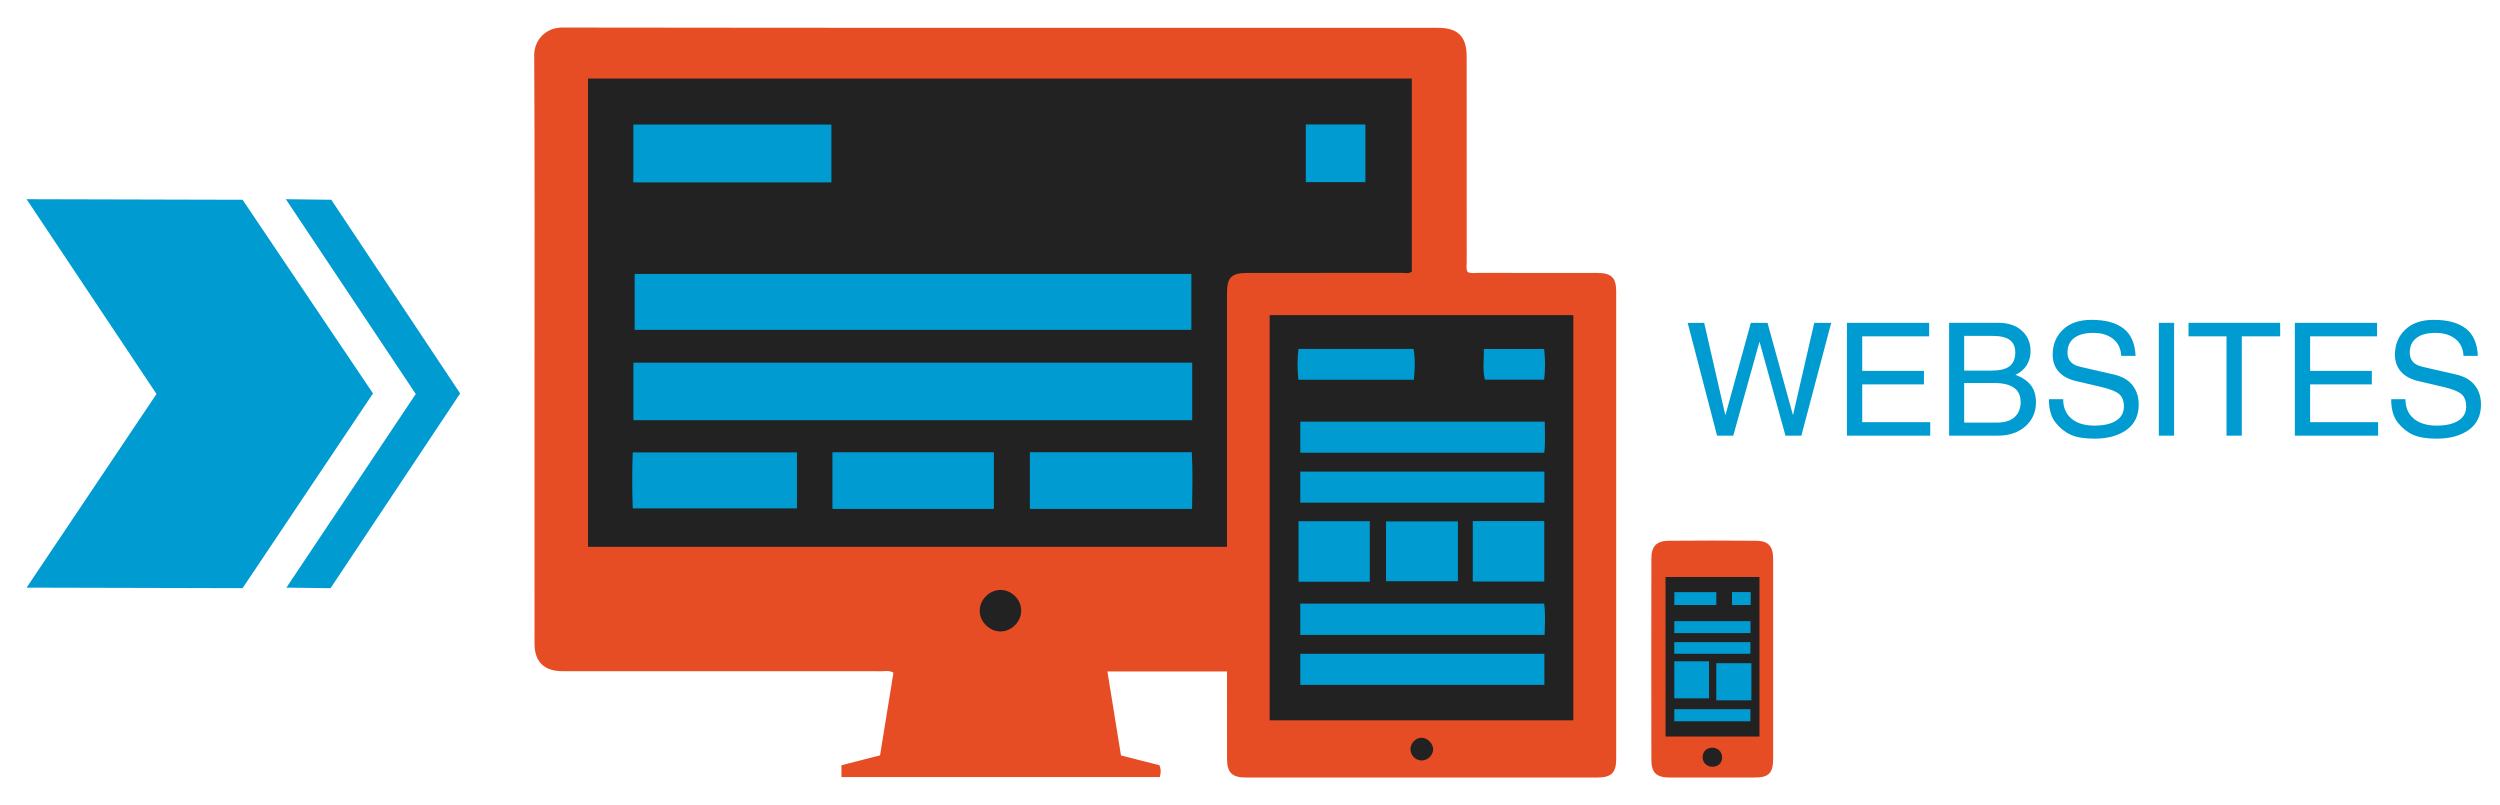 <?xml version="1.0" encoding="utf-8"?>
<!-- Generator: Adobe Illustrator 16.0.0, SVG Export Plug-In . SVG Version: 6.00 Build 0)  -->
<!DOCTYPE svg PUBLIC "-//W3C//DTD SVG 1.1//EN" "http://www.w3.org/Graphics/SVG/1.1/DTD/svg11.dtd">
<svg version="1.1" xmlns="http://www.w3.org/2000/svg" xmlns:xlink="http://www.w3.org/1999/xlink" x="0px" y="0px" width="100%"
	 height="100%" viewBox="0 0 470 151.314" enable-background="new 0 0 470 151.314" xml:space="preserve">
<g id="background" display="none">
	<rect x="-25" y="-30" display="inline" fill="#222222" width="522" height="227"/>
</g>
<g id="Layer_2">
	<rect x="311" y="106" fill="#222222" width="21" height="39"/>
	<rect x="105" y="9" fill="#222222" width="164" height="111"/>
	<rect x="235" y="57" fill="#222222" width="64" height="87"/>
	<g>
		<path fill-rule="evenodd" clip-rule="evenodd" fill="#E74D25" d="M230.675,126.241c-7.564,0-14.88,0-22.479,0
			c0.86,5.323,1.703,10.545,2.548,15.778c2.51,0.64,4.878,1.243,7.213,1.839c0.35,0.771,0.292,1.459,0.087,2.233
			c-19.935,0-39.849,0-59.852,0c0-0.734,0-1.423,0-2.224c2.384-0.611,4.747-1.217,7.255-1.86c0.843-5.193,1.684-10.38,2.521-15.536
			c-0.798-0.478-1.534-0.279-2.23-0.28c-19.641-0.012-39.281-0.01-58.922-0.01c-0.42,0-0.841,0.008-1.261-0.001
			c-3.331-0.07-5.064-1.831-5.065-5.167c-0.002-17.058-0.001-34.115-0.001-51.173c0-19.821,0.051-39.642-0.059-59.462
			c-0.015-2.782,2.121-5.208,5.27-5.203c54.897,0.078,109.795,0.056,164.693,0.056c3.698,0,5.338,1.648,5.34,5.403
			c0.006,12.854,0,25.707,0.011,38.561c0.001,0.642-0.161,1.312,0.169,1.942c0.637,0.321,1.307,0.164,1.949,0.165
			c7.447,0.013,14.895,0.006,22.343,0.009c2.716,0.001,3.638,0.84,3.639,3.476c0.012,29.311,0.012,58.622,0,87.932
			c-0.001,2.567-0.938,3.452-3.483,3.453c-22.043,0.002-44.086,0.002-66.13,0c-2.633,0-3.545-0.912-3.552-3.579
			c-0.011-4.805-0.003-9.61-0.003-14.415C230.675,127.589,230.675,126.999,230.675,126.241z M110.542,14.761
			c0,29.405,0,58.726,0,88.042c40.101,0,80.075,0,120.133,0c0-0.769,0-1.423,0-2.078c0-15.197-0.002-30.395,0.001-45.593
			c0-2.997,0.839-3.821,3.859-3.821c9.671-0.002,19.342,0.004,29.014-0.012c0.629-0.001,1.322,0.232,1.874-0.259
			c0-12.082,0-24.132,0-36.28C213.759,14.761,162.192,14.761,110.542,14.761z M295.785,135.418c0-25.475,0-50.84,0-76.172
			c-19.092,0-38.049,0-57.09,0c0,25.428,0,50.746,0,76.172C257.74,135.418,276.697,135.418,295.785,135.418z M188.119,110.909
			c-2.069-0.021-3.919,1.8-3.938,3.877c-0.019,2.059,1.815,3.908,3.895,3.929c2.059,0.02,3.892-1.806,3.91-3.893
			C192.003,112.725,190.231,110.932,188.119,110.909z M267.24,142.974c1.09,0.025,2.117-0.907,2.194-1.992
			c0.077-1.082-1.009-2.259-2.115-2.29c-1.075-0.031-2.081,0.915-2.149,2.021C265.097,141.909,266.046,142.945,267.24,142.974z"/>
		<path fill-rule="evenodd" clip-rule="evenodd" fill="#E74D25" d="M333.35,123.887c0,6.239,0.001,12.479-0.001,18.719
			c-0.001,2.751-0.794,3.565-3.479,3.567c-5.34,0.004-10.68,0.006-16.02-0.001c-2.431-0.003-3.392-0.901-3.396-3.352
			c-0.021-12.6-0.021-25.199,0.002-37.799c0.005-2.337,0.965-3.339,3.269-3.36c5.459-0.052,10.919-0.05,16.379-0.003
			c2.33,0.02,3.239,1.02,3.242,3.329C333.354,111.287,333.35,117.587,333.35,123.887z M330.782,108.475c-5.977,0-11.774,0-17.663,0
			c0,10.064,0,20.041,0,29.996c5.97,0,11.814,0,17.663,0C330.782,128.437,330.782,118.535,330.782,108.475z M320.09,142.279
			c-0.027,2.471,3.66,2.471,3.677,0.141C323.719,139.969,320.188,139.969,320.09,142.279z"/>
		<path fill-rule="evenodd" clip-rule="evenodd" fill="#009BD0" d="M224.135,78.992c-35.133,0-69.998,0-105.054,0
			c0-3.607,0-7.103,0-10.813c34.913,0,69.819,0,105.054,0c0,1.685,0,3.457,0,5.229C224.135,75.204,224.135,76.999,224.135,78.992z"
			/>
		<path fill-rule="evenodd" clip-rule="evenodd" fill="#009BD0" d="M119.314,62.013c0-3.574,0-6.978,0-10.515
			c34.9,0,69.704,0,104.664,0c0,3.454,0,6.901,0,10.515C189.164,62.013,154.317,62.013,119.314,62.013z"/>
		<path fill-rule="evenodd" clip-rule="evenodd" fill="#009BD0" d="M156.305,23.417c0,3.688,0,7.208,0,10.869
			c-12.41,0-24.728,0-37.237,0c0-3.632,0-7.169,0-10.869C131.494,23.417,143.81,23.417,156.305,23.417z"/>
		<path fill-rule="evenodd" clip-rule="evenodd" fill="#009BD0" d="M149.825,85.053c0,3.555,0,6.961,0,10.529
			c-10.276,0-20.486,0-30.866,0c-0.135-3.491-0.132-6.927-0.006-10.529C129.313,85.053,139.47,85.053,149.825,85.053z"/>
		<path fill-rule="evenodd" clip-rule="evenodd" fill="#009BD0" d="M186.851,95.674c-10.154,0-20.166,0-30.353,0
			c0-3.532,0-7.024,0-10.653c10.071,0,20.125,0,30.353,0C186.851,88.488,186.851,91.979,186.851,95.674z"/>
		<path fill-rule="evenodd" clip-rule="evenodd" fill="#009BD0" d="M224.111,95.677c-10.303,0-20.317,0-30.495,0
			c0-3.558,0-7.049,0-10.667c10.105,0,20.162,0,30.442,0C224.266,88.51,224.163,92.002,224.111,95.677z"/>
		<path fill-rule="evenodd" clip-rule="evenodd" fill="#009BD0" d="M245.494,34.238c0-3.685,0-7.203,0-10.843
			c3.731,0,7.357,0,11.203,0c0,3.596,0,7.129,0,10.843C252.977,34.238,249.307,34.238,245.494,34.238z"/>
		<path fill-rule="evenodd" clip-rule="evenodd" fill="#009BD0" d="M244.452,113.479c15.322,0,30.538,0,45.854,0
			c0.249,1.989,0.146,3.874,0.072,5.891c-15.342,0-30.558,0-45.926,0C244.452,117.467,244.452,115.583,244.452,113.479z"/>
		<path fill-rule="evenodd" clip-rule="evenodd" fill="#009BD0" d="M290.412,79.279c0.015,2.034,0.138,3.878-0.094,5.841
			c-15.287,0-30.5,0-45.867,0c0-1.911,0-3.794,0-5.841C259.695,79.279,274.952,79.279,290.412,79.279z"/>
		<path fill-rule="evenodd" clip-rule="evenodd" fill="#009BD0" d="M290.347,88.66c0,2.027,0,3.868,0,5.838
			c-15.313,0-30.527,0-45.896,0c0-1.905,0-3.79,0-5.838C259.69,88.66,274.949,88.66,290.347,88.66z"/>
		<path fill-rule="evenodd" clip-rule="evenodd" fill="#009BD0" d="M290.346,122.912c0,2.026,0,3.867,0,5.837
			c-15.313,0-30.526,0-45.894,0c0-1.905,0-3.789,0-5.837C259.691,122.912,274.949,122.912,290.346,122.912z"/>
		<path fill-rule="evenodd" clip-rule="evenodd" fill="#009BD0" d="M290.322,109.326c-4.489,0-8.891,0-13.436,0
			c0-3.79,0-7.519,0-11.363c4.49,0,8.893,0,13.436,0C290.322,101.752,290.322,105.48,290.322,109.326z"/>
		<path fill-rule="evenodd" clip-rule="evenodd" fill="#009BD0" d="M257.523,109.368c-4.514,0-8.876,0-13.402,0
			c0-3.786,0-7.516,0-11.384c4.43,0,8.833,0,13.402,0C257.523,101.708,257.523,105.437,257.523,109.368z"/>
		<path fill-rule="evenodd" clip-rule="evenodd" fill="#009BD0" d="M260.571,109.267c0-3.787,0-7.432,0-11.247
			c4.487,0,8.935,0,13.521,0c0,3.698,0,7.384,0,11.247C269.662,109.267,265.219,109.267,260.571,109.267z"/>
		<path fill-rule="evenodd" clip-rule="evenodd" fill="#009BD0" d="M244.087,71.392c-0.185-2.004-0.228-3.819,0.026-5.796
			c7.238,0,14.34,0,21.636,0c0.341,1.91,0.249,3.769,0.063,5.796C258.561,71.392,251.458,71.392,244.087,71.392z"/>
		<path fill-rule="evenodd" clip-rule="evenodd" fill="#009BD0" d="M290.302,65.614c0.221,1.974,0.216,3.782,0.003,5.759
			c-3.746,0-7.354,0-11.144,0c-0.466-1.877-0.161-3.735-0.196-5.759C282.813,65.614,286.421,65.614,290.302,65.614z"/>
		<path fill-rule="evenodd" clip-rule="evenodd" fill="#009BD0" d="M329.259,131.657c-2.229,0-4.347,0-6.6,0c0-2.32,0-4.56,0-6.975
			c2.142,0,4.302,0,6.6,0C329.259,126.939,329.259,129.18,329.259,131.657z"/>
		<polygon fill-rule="evenodd" clip-rule="evenodd" fill="#009BD0" points="314.766,124.323 321.295,124.323 321.295,131.291 
			314.766,131.291 314.766,124.323 		"/>
		<rect x="314.766" y="120.719" fill-rule="evenodd" clip-rule="evenodd" fill="#009BD0" width="14.308" height="2.189"/>
		<rect x="314.766" y="116.773" fill-rule="evenodd" clip-rule="evenodd" fill="#009BD0" width="14.33" height="2.247"/>
		<rect x="314.766" y="133.326" fill-rule="evenodd" clip-rule="evenodd" fill="#009BD0" width="14.308" height="2.28"/>
		<path fill-rule="evenodd" clip-rule="evenodd" fill="#009BD0" d="M322.672,111.326v2.415h-7.906l0.02-2.415
			C317.364,111.326,319.963,111.326,322.672,111.326z"/>
		<polygon fill-rule="evenodd" clip-rule="evenodd" fill="#009BD0" points="325.617,111.302 329.132,111.309 329.132,113.741 
			325.617,113.741 		"/>
	</g>
</g>
<g id="Layer_1">
	<g>
		<path fill="#009BD0" d="M325.854,81.906h-3.045l-5.527-21.213h3.103l3.954,17.259h0.072l4.748-17.259h3.132l4.762,17.259h0.058
			l3.969-17.259h3.189l-5.614,21.213h-2.987l-4.849-17.591h-0.058L325.854,81.906z"/>
		<path fill="#009BD0" d="M362.884,81.906h-15.657V60.692h15.455v2.54h-12.583v6.494H361.7v2.54h-11.602v7.1h12.785V81.906z"/>
		<path fill="#009BD0" d="M366.434,60.692h9.308c1.828,0,3.285,0.496,4.373,1.487c1.087,0.991,1.63,2.275,1.63,3.853
			c0,0.953-0.237,1.821-0.714,2.605s-1.186,1.393-2.129,1.826c1.323,0.5,2.296,1.164,2.919,1.991
			c0.623,0.828,0.935,1.891,0.935,3.189c0,1.828-0.66,3.328-1.979,4.502c-1.319,1.174-3.063,1.761-5.229,1.761h-9.114V60.692z
			 M369.262,69.668h5.21c1.52,0,2.634-0.276,3.341-0.83s1.061-1.417,1.061-2.59c0-1.01-0.335-1.78-1.003-2.309
			c-0.669-0.529-1.792-0.793-3.37-0.793h-5.238V69.668z M369.262,79.453h6.119c1.501,0,2.626-0.349,3.377-1.046
			c0.75-0.698,1.125-1.638,1.125-2.822c0-1.202-0.418-2.1-1.255-2.691c-0.837-0.591-2.073-0.887-3.709-0.887h-5.657V79.453z"/>
		<path fill="#009BD0" d="M398.787,66.898c-0.058-1.347-0.561-2.403-1.508-3.167c-0.948-0.765-2.196-1.147-3.745-1.147
			c-1.559,0-2.756,0.32-3.593,0.959c-0.837,0.64-1.256,1.561-1.256,2.764c0,0.645,0.183,1.198,0.549,1.66
			c0.365,0.461,1.02,0.803,1.962,1.024l6.062,1.385c1.635,0.356,2.847,1.032,3.636,2.028c0.789,0.996,1.184,2.21,1.184,3.644
			c0,2.097-0.77,3.692-2.309,4.784c-1.54,1.092-3.541,1.638-6.003,1.638c-1.877,0-3.355-0.24-4.438-0.722
			c-1.083-0.48-2.042-1.245-2.879-2.294c-0.838-1.049-1.256-2.516-1.256-4.401h2.684c0,1.578,0.524,2.8,1.573,3.665
			c1.049,0.866,2.478,1.299,4.286,1.299c1.751,0,3.114-0.311,4.091-0.931s1.465-1.503,1.465-2.648c0-1.039-0.291-1.816-0.873-2.331
			s-1.72-0.969-3.413-1.364l-4.574-1.068c-1.521-0.346-2.655-0.95-3.405-1.811c-0.751-0.861-1.126-1.921-1.126-3.182
			c0-1.905,0.643-3.473,1.927-4.704s3.076-1.847,5.375-1.847c2.598,0,4.602,0.541,6.011,1.624c1.409,1.082,2.167,2.797,2.272,5.145
			H398.787z"/>
		<path fill="#009BD0" d="M408.73,81.906h-2.872V60.692h2.872V81.906z"/>
		<path fill="#009BD0" d="M418.586,63.232h-7.144v-2.54h17.23v2.54h-7.215v18.673h-2.872V63.232z"/>
		<path fill="#009BD0" d="M447.087,81.906H431.43V60.692h15.455v2.54h-12.583v6.494h11.602v2.54h-11.602v7.1h12.785V81.906z"/>
		<path fill="#009BD0" d="M463.134,66.898c-0.058-1.347-0.561-2.403-1.508-3.167c-0.948-0.765-2.196-1.147-3.745-1.147
			c-1.559,0-2.756,0.32-3.593,0.959c-0.837,0.64-1.256,1.561-1.256,2.764c0,0.645,0.183,1.198,0.549,1.66
			c0.365,0.461,1.02,0.803,1.962,1.024l6.062,1.385c1.635,0.356,2.847,1.032,3.636,2.028c0.789,0.996,1.184,2.21,1.184,3.644
			c0,2.097-0.77,3.692-2.309,4.784c-1.54,1.092-3.541,1.638-6.003,1.638c-1.877,0-3.355-0.24-4.438-0.722
			c-1.083-0.48-2.042-1.245-2.879-2.294c-0.838-1.049-1.256-2.516-1.256-4.401h2.684c0,1.578,0.524,2.8,1.573,3.665
			c1.049,0.866,2.478,1.299,4.286,1.299c1.751,0,3.114-0.311,4.091-0.931s1.465-1.503,1.465-2.648c0-1.039-0.291-1.816-0.873-2.331
			s-1.72-0.969-3.413-1.364l-4.574-1.068c-1.521-0.346-2.655-0.95-3.405-1.811c-0.751-0.861-1.126-1.921-1.126-3.182
			c0-1.905,0.643-3.473,1.927-4.704s3.076-1.847,5.375-1.847c2.598,0,4.602,0.541,6.011,1.624c1.409,1.082,2.167,2.797,2.272,5.145
			H463.134z"/>
	</g>
</g>
<g id="arrow">
	<g id="Arrow">
		<polyline fill="#009BD0" points="5,110.476 29.422,74.069 5,37.451 45.603,37.557 70.124,73.963 45.603,110.577 		"/>
		<polygon fill="#009BD0" points="53.742,37.451 78.163,74.069 53.844,110.476 62.143,110.58 86.507,73.963 62.28,37.557 		"/>
	</g>
</g>
</svg>
